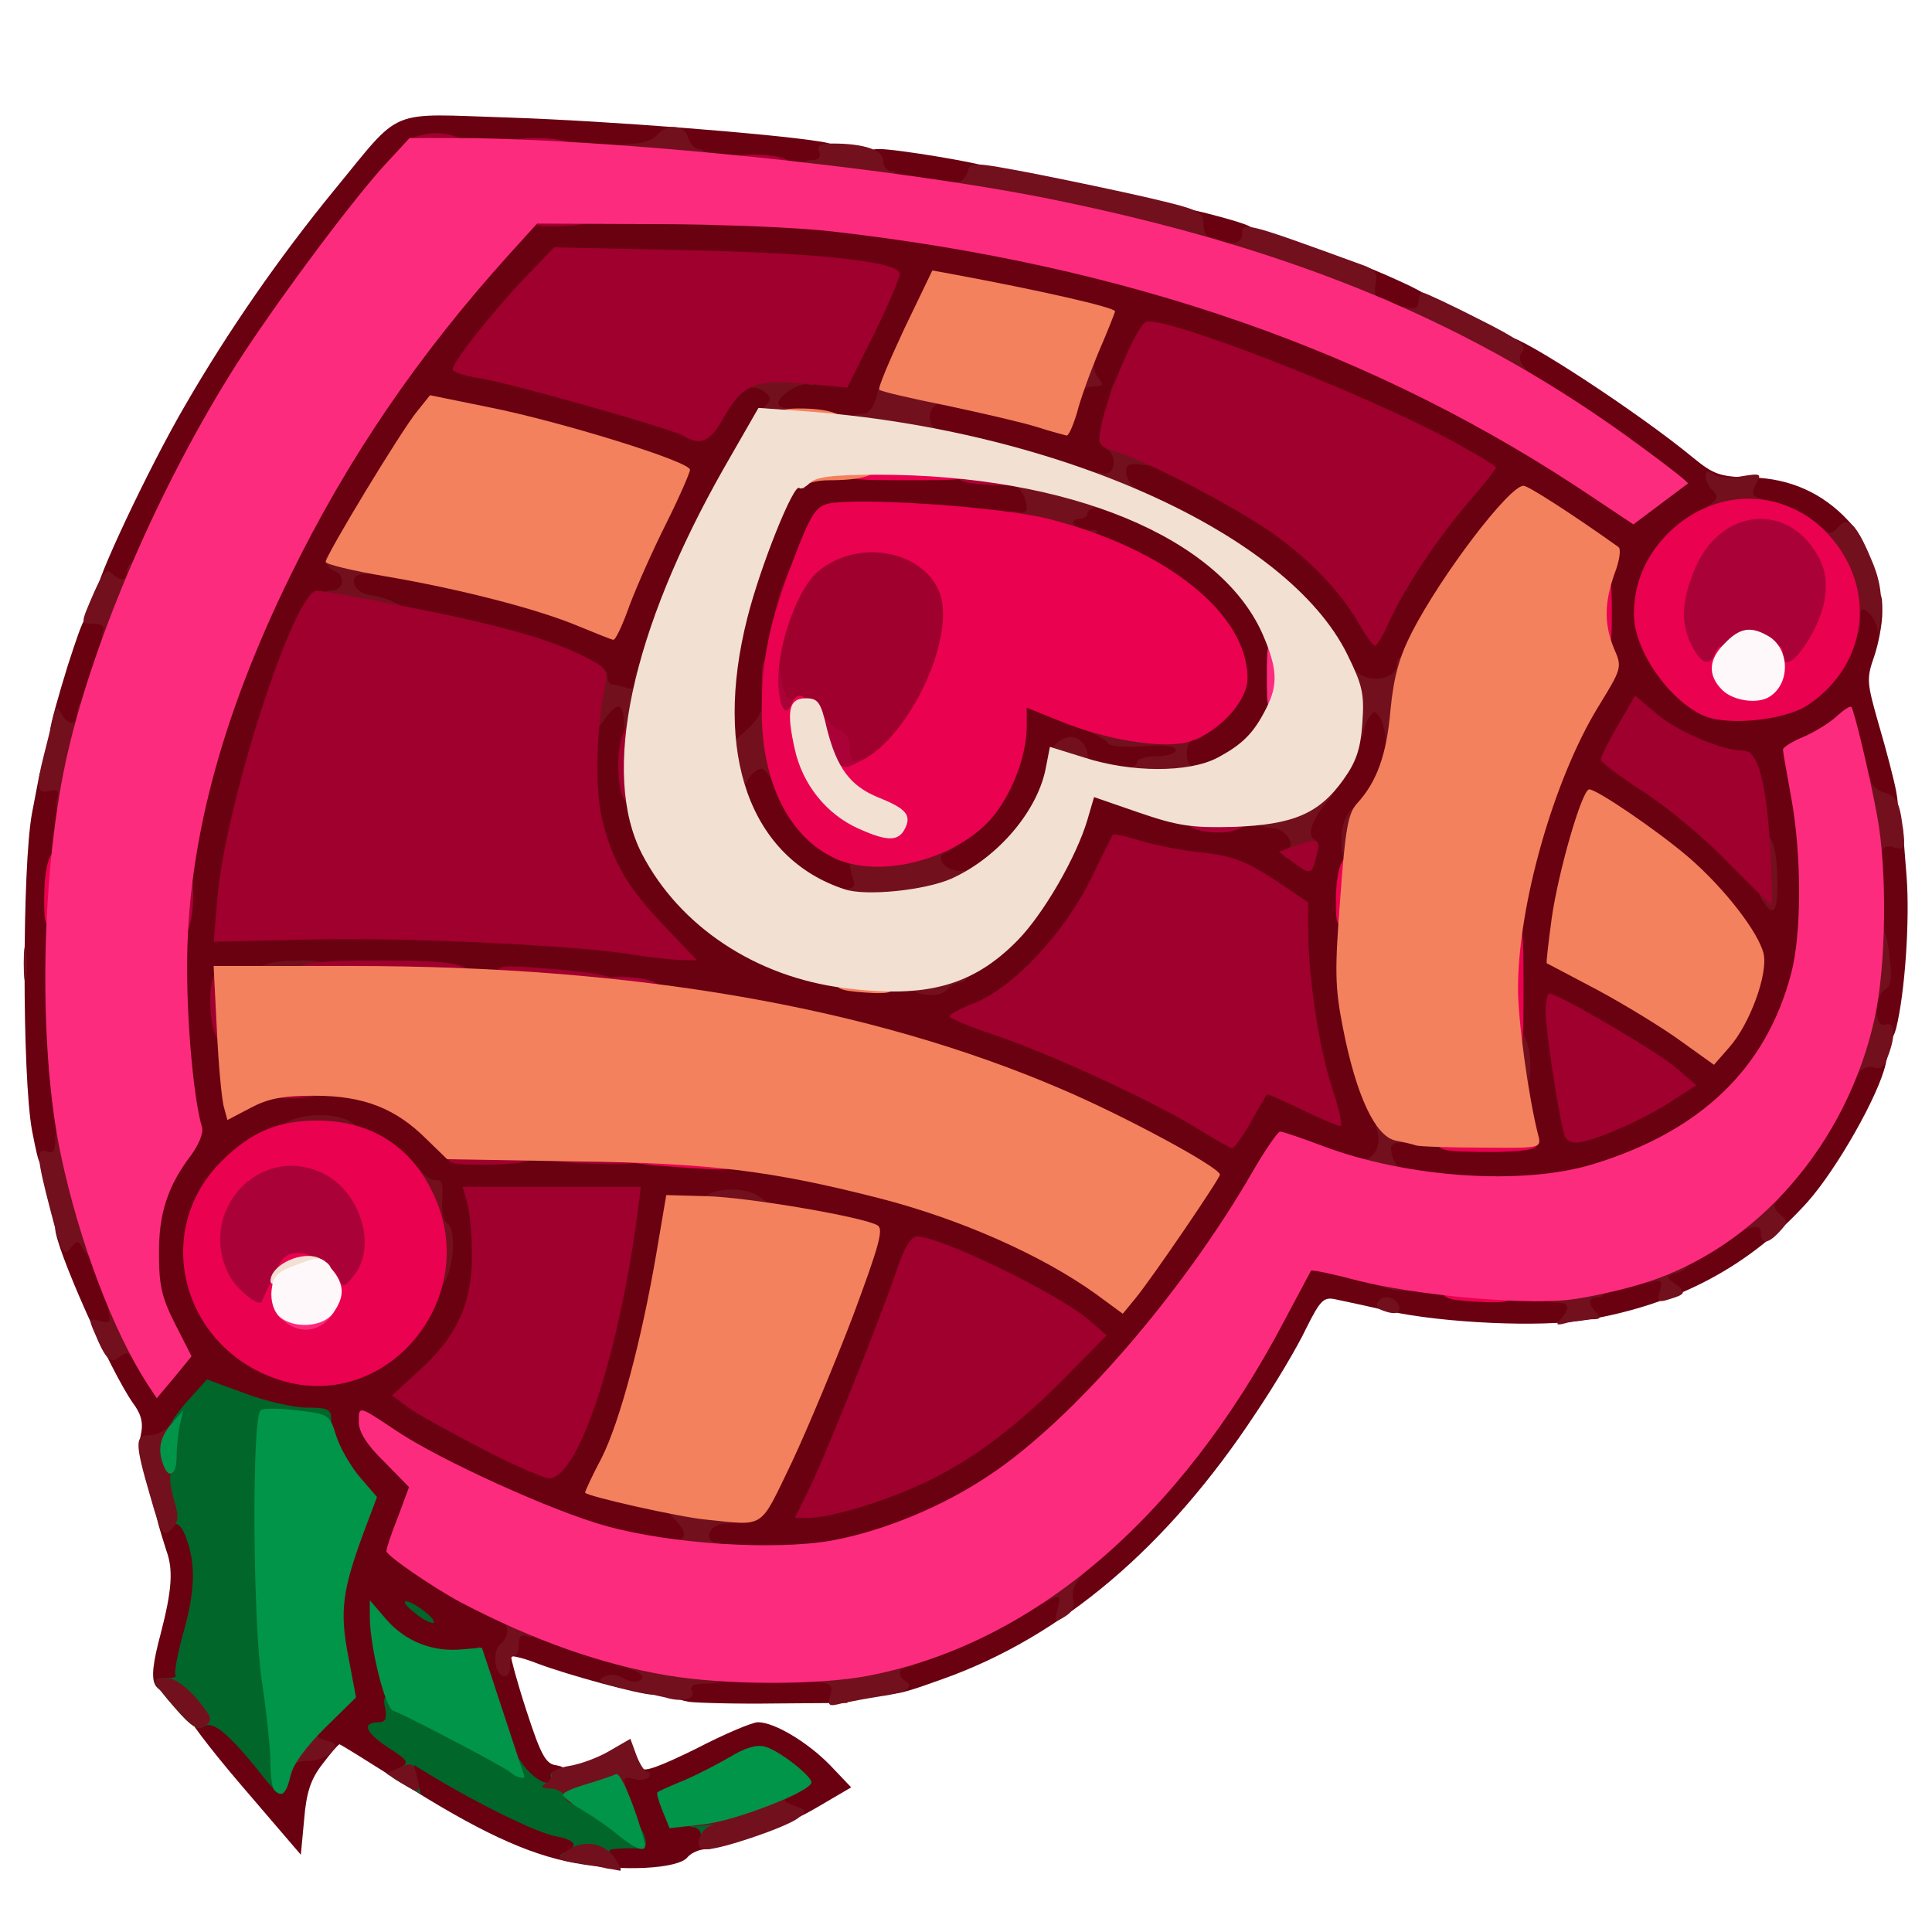 <?xml version="1.0" encoding="utf-8"?>
<!DOCTYPE svg PUBLIC "-//W3C//DTD SVG 1.0//EN" "http://www.w3.org/TR/2001/REC-SVG-20010904/DTD/svg10.dtd">
<svg version="1.0" xmlns="http://www.w3.org/2000/svg" width="32px" height="32px" viewBox="0 0 350 350" preserveAspectRatio="xMidYMid meet">
 <g fill="#690111">
  <path d="M104.1 337.5 c-8.6 -1.6 -17.4 -5.7 -31.9 -14.9 -5.7 -3.6 -10.5 -6.6 -10.7 -6.6 -0.2 0 -1.6 1.6 -3.1 3.6 -2.1 2.7 -2.9 5.1 -3.3 10 l-0.6 6.4 -10.8 -12.6 c-5.9 -6.9 -10.5 -13 -10.1 -13.5 0.3 -0.5 2.3 -0.9 4.5 -0.9 3.3 0 4.5 0.6 7.4 3.9 2.7 3 4 3.7 6 3.3 1.8 -0.3 2.5 -1.1 2.5 -2.7 0 -1.3 1.3 -3.4 3 -4.8 l2.9 -2.5 -0.6 -9.9 c-0.5 -8.8 -0.3 -10.5 2 -16.9 l2.4 -7 -2.4 -2.8 c-1.3 -1.5 -2.9 -4.8 -3.5 -7.2 -1.2 -4.3 -1.3 -4.4 -5.3 -4.4 -2.3 0 -6.3 -0.7 -9 -1.7 l-4.9 -1.6 -2.8 3.4 c-1.5 1.8 -2.8 3.7 -2.8 4.1 0 0.4 -1.8 0.8 -4.1 0.8 -4 0 -4 -0.1 -3.4 -3 0.5 -2.2 0.1 -3.8 -1.4 -5.8 -4.1 -5.8 -14.1 -28.2 -14.1 -31.7 0 -0.3 1.8 -0.5 3.9 -0.5 3.9 0 3.9 0 6.5 6.8 1.4 3.7 2.6 8.2 2.6 10 0 2.5 0.4 3.2 1.9 3.2 1.1 0 2.3 0.9 2.6 2.1 0.4 1.1 0.9 1.8 1.2 1.5 0.3 -0.3 -0.1 -2.2 -1 -4.3 -3.9 -9.9 -2.9 -24.2 2.2 -32.5 2.8 -4.5 2.9 -5 2.1 -11 -1.4 -10.1 -1.5 -28.5 -0.3 -39.3 4.5 -38 25.3 -79.7 57.7 -115.6 l4.9 -5.4 24.6 0.1 c13.5 0.1 29.1 0.6 34.6 1.3 53 6.1 99.4 22.1 136.5 47.1 4.8 3.3 5.8 3.6 7.3 2.5 1.6 -1.2 1.1 -1.8 -5.7 -6.6 -4.1 -3 -10.2 -7.1 -13.5 -9.2 -5.8 -3.5 -6.1 -3.9 -6.1 -7.7 0 -2.7 0.4 -4 1.3 -4 2.5 0 23.6 13.8 33.4 21.9 3.8 3.1 4.9 3.5 10.7 3.6 6.9 0.2 12.8 2.8 17.5 7.9 2 2.1 2.2 2.8 1.1 4.1 -1.8 2.2 -7.3 1.9 -9.5 -0.5 -0.9 -1 -3.9 -2.6 -6.5 -3.5 -4.5 -1.5 -4.9 -1.5 -9 0.7 -5.4 2.9 -9.6 7.7 -10.9 12.4 -1.4 4.9 1.1 10.5 6.7 15.6 3.7 3.4 4.8 3.8 9.5 3.8 8.3 0 14.8 -5.7 17 -15 1.1 -4.7 1.3 -5 4.4 -5 3.2 0 3.3 0.2 3.3 3.9 0 2.1 -0.7 5.8 -1.5 8.1 -1.4 4 -1.3 4.7 0.9 12.4 1.3 4.4 2.7 9.8 3.1 11.9 0.6 3.5 0.5 3.7 -2.2 3.7 -4.2 0 -5.1 -1.1 -6.4 -6.9 -0.9 -4.3 -1.4 -5.1 -2.7 -4.6 -1 0.4 -2.5 1 -3.5 1.3 -1.5 0.4 -1.7 1.1 -1.3 3.1 1.4 5.6 1.8 31.6 0.7 37.2 -3.8 18.1 -16.4 30.7 -36.9 36.9 -6.6 2 -9 2.2 -23.9 1.8 -11.9 -0.3 -16.8 -0.7 -17.1 -1.6 -0.2 -0.7 -1.9 -1.2 -3.8 -1.2 -1.8 0 -5.6 -0.8 -8.3 -1.9 l-4.9 -1.8 -4 7.1 c-11.8 20.7 -31.9 43.8 -46.9 53.8 -15.4 10.3 -28 13.4 -50.8 12.5 -18.1 -0.8 -29.1 -3.4 -44.2 -10.7 l-10.3 -4.9 0 3 c0 1.6 -0.6 4.5 -1.4 6.3 l-1.4 3.3 4.7 3 c6.3 4.2 12.3 7.3 13.9 7.3 0.7 0 1.5 0.7 1.8 1.5 0.4 0.8 1.1 1.5 1.6 1.5 0.6 0 6.2 1.6 12.4 3.6 l11.4 3.7 0 3.3 c0 2.6 -0.4 3.4 -1.8 3.4 -2.2 0 -15.2 -3.5 -21 -5.7 -2.3 -0.9 -4.4 -1.4 -4.6 -1.2 -0.1 0.2 1.1 4.7 2.8 9.9 2.6 8 3.5 9.6 5.4 9.8 1.7 0.3 2.2 1 2.2 3.2 0 2.7 -0.3 2.9 -4.2 3.2 l-4.3 0.3 6 2 c3.3 1.1 6.3 2.3 6.6 2.8 1 1.4 4.4 0.2 4 -1.4 -0.2 -0.8 -0.6 -3.5 -0.9 -6.1 -0.5 -4.8 -0.4 -4.8 2.6 -4.8 1.7 0 3.2 0.6 3.5 1.3 0.3 0.8 3.3 -0.3 9.8 -3.5 5.2 -2.7 10.2 -4.8 11.2 -4.8 3 0 9 3.6 13.1 7.8 l3.8 4 -5.8 3.4 c-7.6 4.5 -9.8 4.1 -9.1 -1.8 0.3 -2.7 0 -4.5 -0.7 -4.7 -0.6 -0.2 -4.2 1.2 -8.1 3.2 -6.8 3.5 -6.9 3.6 -3.7 3.9 2.9 0.3 3.2 0.6 3.2 3.8 0 2.8 -0.4 3.4 -2.1 3.4 -1.2 0 -2.7 0.7 -3.3 1.4 -1.6 2.2 -12 2.7 -20.5 1.1z m-12 -14.2 c-1 -1.6 -3.1 -7 -4.7 -12 l-2.7 -9.3 -4.1 0 c-2.3 0 -5.1 -0.3 -6.3 -0.6 -2.3 -0.6 -2.3 -0.5 -1.6 5.7 0.5 4.8 1.1 6.8 2.7 7.9 2.1 1.5 17.9 10.9 18.4 11 0.1 0 -0.6 -1.2 -1.7 -2.7z m46.8 -58 c3.9 -7.9 14.4 -33.7 15.6 -38.4 0.6 -2.6 0.6 -2.6 -8.7 -4.3 -5.1 -1 -10.2 -2.2 -11.4 -2.7 -1.1 -0.6 -4 -0.9 -6.4 -0.7 l-4.3 0.3 -1.8 10.6 c-2.2 12.9 -6.5 30.2 -8.5 34 -0.8 1.5 -1.4 3.2 -1.4 3.7 0 0.5 2.8 1.5 6.3 2.2 3.4 0.7 6.6 1.7 7.2 2.1 0.5 0.5 2.8 0.9 5.2 0.9 l4.3 0 3.9 -7.7z m27.6 -0.6 c6.7 -3.3 15.7 -10.3 22.5 -17.1 5.2 -5.4 5.3 -5.6 3.5 -7.1 -3 -2.2 -14.4 -8.1 -20.1 -10.4 l-5.2 -2 -2.8 7.7 c-1.5 4.2 -5.1 13.7 -8.1 21 -2.9 7.3 -5.3 13.5 -5.3 13.7 0 0.7 10.3 -3.1 15.5 -5.8z m-64.6 -5.5 c2.8 -5.7 5.8 -15.7 8.1 -27.1 3 -15.5 3.9 -14.1 -9.4 -14.1 l-11.4 0 -0.4 9.8 c-0.3 10.7 -2.2 15.8 -8 21.8 l-3 3.2 8.9 4.7 c4.8 2.7 9.5 5.2 10.3 5.6 2 1 2.7 0.4 4.9 -3.9z m-36.7 -13.8 c1.5 -0.8 4.3 -3 6.2 -4.9 4 -3.9 8.3 -14.2 6.6 -15.9 -0.5 -0.5 -1 -2.5 -1 -4.3 0 -1.8 -0.5 -3.3 -1 -3.3 -0.6 0 -2.4 -1.6 -4.1 -3.5 -1.7 -1.9 -5.5 -4.6 -8.4 -6 l-5.4 -2.5 -5.3 2 c-9.5 3.5 -17.8 14.8 -16.2 21.9 2.1 8.7 8.6 15.5 17.4 18.2 3 0.9 7.4 0.2 11.2 -1.7z m144.3 -22.3 c3 -4.4 5.5 -8.3 5.5 -8.8 0 -2.7 -29 -16.4 -46 -21.8 -17.7 -5.6 -46.1 -11.2 -69 -13.6 -14.4 -1.6 -56.5 -1.8 -57.9 -0.4 -0.7 0.7 -0.7 3.8 0.1 9.8 1.1 8.6 1.2 8.6 3.7 8 1.4 -0.3 6.8 -0.7 12.1 -0.7 11.1 -0.1 16.2 1.7 22.5 8 l3.8 3.8 19.1 0.3 c39.1 0.5 63.6 5.2 85.6 16.4 4.1 2.1 8.8 4.7 10.4 5.8 1.7 1.1 3.3 1.8 3.7 1.5 0.5 -0.2 3.3 -4 6.4 -8.3z m65.1 -19.3 c-1.4 -5.2 -1.9 -36.7 -0.6 -44.5 1.5 -9.8 6.8 -24.7 11.5 -32.5 3.4 -5.7 3.5 -6.3 3.5 -15.8 l0 -9.9 -6.1 -4.2 -6.1 -4.1 -3 2.9 c-3.8 3.6 -13.7 18.4 -16.3 24.3 -1.1 2.5 -2.4 4.8 -3 5.2 -0.5 0.4 -0.8 3.7 -0.7 7.6 0.4 7.5 -0.9 11.5 -5.4 16.2 -2.1 2.2 -2.4 3.8 -3 14.5 -0.8 13.7 0.8 24.3 5.2 34.4 l2.5 5.8 6.7 1 c3.7 0.5 8.7 1.1 11.1 1.1 4 0.2 4.3 0.1 3.7 -2z m20.7 -4.6 c2.6 -1.4 4.7 -2.8 4.7 -3.2 0 -0.3 -3.5 -2.7 -7.7 -5.2 -9 -5.4 -9.1 -5.3 -7.3 5.3 1.4 7.9 1.3 7.9 10.3 3.1z m-70.6 -0.7 c1.5 -3 2.1 -3.5 5.3 -3.5 2 0 4.1 0.5 4.8 1.2 1.9 1.9 2.3 0.4 1.2 -4.6 -0.6 -2.6 -1.3 -9.3 -1.7 -15 l-0.6 -10.3 -6.1 -4 c-5.2 -3.4 -7.4 -4.2 -15 -5.2 -4.8 -0.7 -8.9 -1.1 -9 -0.9 -4.8 11 -11.4 20.2 -17.9 24.9 l-3.9 2.9 2.8 1 c9.9 3.6 19 7.7 26.9 11.9 5 2.7 9.6 5 10.3 5 0.7 0.1 2 -1.5 2.9 -3.4z m88.7 -16.7 c1.4 -2.9 2.6 -6 2.6 -6.9 0 -4.1 -11.6 -16.4 -22.5 -23.9 l-4.2 -2.9 -2.2 7.2 c-1.1 4 -2.4 9.3 -2.7 11.8 l-0.6 4.6 9.3 5.1 c5.2 2.8 11 6.2 12.9 7.6 1.9 1.4 3.8 2.5 4.2 2.6 0.3 0 1.8 -2.3 3.2 -5.2z m-144.2 -5.5 c0.2 -0.5 2 -1.7 4.2 -2.8 5.6 -2.9 12 -9.8 15.9 -17.3 4.7 -9 6 -13.3 4.9 -16.3 -0.8 -2.1 -1 -2 -1.6 1.6 -1 5.5 -4.8 11.7 -9.8 15.9 -3.5 3 -4.9 3.6 -8.8 3.6 -5.4 0 -7 -1.3 -7 -5.6 0 -2.7 0.7 -3.6 4.3 -5.7 6.8 -4 11.7 -12.9 11.7 -21.4 0 -2.9 0.3 -3.3 2.7 -3.3 2.4 0 13.5 3.8 17.5 6 4.6 2.6 12.8 0.2 17 -4.9 2.3 -2.7 2.6 -3.5 1.7 -6.1 -2.5 -7.1 -13.5 -15.9 -25 -19.9 -5.1 -1.8 -5.4 -2.2 -5.7 -5.5 -0.2 -2.2 0.1 -3.6 0.8 -3.6 0.6 0 1.8 -0.6 2.5 -1.4 1.2 -1.2 1.1 -1.5 -0.9 -2 -1.3 -0.3 -3 -0.8 -3.8 -1.1 -1 -0.4 -1.2 0.6 -0.9 4.6 l0.3 5.2 -6.3 -0.7 c-11.5 -1.2 -27.6 -1.9 -30.2 -1.3 -2 0.6 -3 2.3 -5.9 9.9 -4 10.4 -5.8 17.9 -5.8 24 0 2.5 -0.7 4.9 -1.7 6 -1.5 1.7 -1.5 1.8 0.4 1.8 1.5 0 2.5 1.2 3.7 4.4 1.9 4.8 7.8 11.4 11.2 12.2 2.4 0.6 3.4 3 3.4 8.2 0 3.1 -0.1 3.2 -4.5 3.2 -5.8 0 -11.3 -2.8 -15.9 -8.1 -4.2 -5 -5.9 -9.6 -5.4 -15 0.2 -2.7 0 -3.9 -0.9 -3.9 -2.3 0 -1.6 -17.4 1.1 -28.1 3.3 -13 8.2 -23.8 11.2 -24.5 1.3 -0.3 10.7 -0.4 21 -0.2 l18.7 0.3 -8.9 -2.1 c-8.4 -2 -8.9 -2.3 -9.2 -4.9 -0.2 -1.5 -0.1 -3.8 0.2 -5.1 0.8 -3.1 4.8 -3.2 16.4 -0.4 4.6 1.1 8.7 2 9.2 2 0.4 0 1.1 -1.6 1.4 -3.5 0.4 -1.9 1.1 -3.5 1.5 -3.5 0.5 0 1.1 -1.2 1.3 -2.8 0.3 -1.5 0.8 -3.4 1.2 -4.3 0.6 -1.4 -1 -2 -10.1 -3.8 -5.9 -1.3 -11.7 -2.5 -12.9 -2.8 -1.7 -0.4 -2.7 1 -6.6 9.4 -2.5 5.4 -4.9 11.1 -5.2 12.7 l-0.7 2.9 -10.3 -0.6 -10.3 -0.7 -6.2 10.9 c-6.6 11.6 -14.6 30 -15.6 36.2 -0.4 2.2 -1 3.9 -1.5 3.9 -1.4 0 -1.7 11.3 -0.5 16.1 4.1 15.4 17.1 26.9 35.1 31.3 6.4 1.6 17 2.1 17.6 0.9z m-55.7 -9.4 c-6.3 -7.5 -8.9 -17 -8.3 -29.9 0.3 -4.7 0.8 -9.5 1.2 -10.7 0.7 -1.8 0.2 -2.5 -3.5 -4.3 -5.2 -2.7 -17.1 -6.3 -26.4 -8 -3.8 -0.7 -7.4 -1.6 -8 -2 -0.5 -0.4 -2.9 -1 -5.2 -1.4 l-4.2 -0.6 -2.6 5.7 c-5.8 12.8 -12.5 35 -13.9 46.4 l-0.5 4.6 30.7 0.7 c25.1 0.6 40.8 1.5 43 2.5 0.2 0 -0.8 -1.3 -2.3 -3z m204 -16.1 c-2 -10.7 -2.4 -11.5 -6.8 -12.2 -2.2 -0.4 -6.2 -1.7 -8.8 -3 -3.4 -1.8 -5 -2.1 -5.8 -1.3 -1.8 1.8 -1.4 2.3 5.2 6.5 3.4 2.3 8.5 6.1 11.2 8.6 2.8 2.5 5.1 4.5 5.3 4.6 0.2 0 0.1 -1.5 -0.3 -3.2z m-82.5 -4.7 c0 -0.4 1.6 -2.8 3.5 -5.2 3.6 -4.5 7.2 -13.8 5.7 -14.8 -0.5 -0.3 -2.1 -2.9 -3.6 -5.7 -1.6 -2.9 -4.6 -6.9 -6.8 -9 l-3.9 -3.9 1.5 3.7 c1 2.3 1.6 6.8 1.6 11.6 0 9.3 -2 13.2 -8.5 16.9 -4.1 2.3 -12.5 3.2 -12.5 1.3 0 -0.5 -0.7 -1 -1.5 -1 -0.8 0 -1.5 0.5 -1.5 1 0 0.6 -1.2 1 -2.7 1.1 -2 0.1 -0.8 0.8 4.2 2.4 5.1 1.8 9.3 2.4 15.8 2.4 4.8 0.1 8.7 -0.3 8.7 -0.8z m-123.5 -40.3 c1 -2.9 3.3 -8.4 5.2 -12.2 1.9 -3.7 3.3 -6.9 3.1 -7.1 -0.9 -0.9 -24.5 -7.8 -31.5 -9.3 l-8.3 -1.6 -1.7 2.3 c-1 1.3 -4.6 6.9 -8.1 12.5 l-6.3 10.1 6.3 0.7 c8.6 0.9 22.9 4.1 31.3 7.1 3.9 1.3 7.2 2.5 7.6 2.6 0.3 0 1.3 -2.3 2.4 -5.1z m141 -3.2 c2 -3.5 5.7 -8.7 8.1 -11.7 l4.3 -5.3 -5.2 -2.9 c-7.7 -4.3 -28.3 -13.2 -39.8 -17.2 -5.5 -1.9 -10.2 -3.5 -10.4 -3.5 -0.2 0 -1.7 3.4 -3.4 7.5 -2.7 6.4 -3 7.8 -1.9 9.5 0.8 1.2 2.4 2 4.1 2 3.4 0 18.1 7.4 26.1 13.2 3.3 2.4 7.8 6.6 10 9.5 2.3 2.8 4.2 5.2 4.2 5.2 0.1 0.1 1.8 -2.8 3.9 -6.3z m-123.4 -31.3 c2.3 -3.6 2.7 -3.8 9.4 -4.6 3.9 -0.4 8.2 -0.5 9.6 -0.3 2.3 0.4 2.9 -0.2 6.3 -7.1 2 -4.1 3.6 -7.7 3.4 -7.9 -1.3 -1.2 -16.5 -2.6 -33.8 -3.1 l-20.6 -0.6 -5.1 5.4 c-9.8 10.3 -11 12.8 -6 12.9 1.2 0.1 8.7 2 16.7 4.4 8 2.4 15.2 4.4 16.1 4.5 0.9 0.1 2.7 -1.6 4 -3.6z"/>
  <path d="M124.8 308.3 c-2.3 -0.4 -2.8 -0.9 -2.8 -3.4 l0 -2.9 16.1 0 16 0 -0.3 3.3 -0.3 3.2 -13 0.1 c-7.1 0.1 -14.2 -0.1 -15.7 -0.3z"/>
  <path d="M28.1 305.2 c-0.7 -1.3 -0.4 -4 1 -9.2 2.1 -8.1 2.3 -11.7 1 -15.2 -0.4 -1.3 -1.1 -3.5 -1.5 -5 -0.6 -2.7 -0.5 -2.8 3.3 -2.8 3.5 0 4 0.3 5 3.1 1.6 4.7 1.3 14.3 -0.6 23.2 -1.7 7.3 -1.9 7.7 -4.5 7.7 -1.6 0 -3.1 -0.7 -3.7 -1.8z"/>
  <path d="M160 303.2 l0 -3.7 7.1 -2.5 c3.9 -1.3 10.4 -4.3 14.4 -6.7 4.1 -2.4 7.7 -4.3 7.9 -4.3 0.3 0 5.2 -4.6 10.9 -10.2 13.6 -13.4 23.5 -27.1 31.3 -43 2.6 -5.4 3.1 -5.8 6.2 -5.8 1.9 0 6.2 0.7 9.5 1.6 10.4 2.7 21.9 4.4 29.2 4.4 11.3 -0.1 26.4 -5.2 35.4 -12.2 1.3 -1 3.2 -1.8 4.2 -1.8 1.1 0 1.9 -0.7 1.9 -1.6 0 -0.9 2 -3.9 4.5 -6.7 2.5 -2.9 6.2 -8.7 8.3 -12.9 3.7 -7.6 3.7 -7.7 7.6 -7.8 3.7 0 3.8 0.1 3.2 2.8 -1.3 5.7 -8.8 18.9 -14.1 24.9 -10.4 11.6 -23.5 18.6 -40 21.4 -8.3 1.4 -26 0.6 -36 -1.6 -3.8 -0.9 -8.1 -1.8 -9.5 -2.1 -2.2 -0.5 -2.8 0.1 -5.4 5.3 -1.5 3.2 -5.6 10.1 -9.1 15.3 -16 24.3 -35.1 40.5 -56.8 48.2 -10.3 3.7 -10.7 3.6 -10.7 -1z"/>
  <path d="M5.8 204.8 c-1.8 -9.8 -1.8 -47.8 0 -57.5 l1.4 -7.3 3.4 0 c4.1 0 4.1 0 1.8 14.4 -1.6 10.1 -1.6 25.2 0.2 48.9 l0.7 8.7 -3.1 0 c-3 0 -3 -0.1 -4.4 -7.2z"/>
  <path d="M337 183.1 c0 -3.3 0.5 -6.3 1.1 -6.7 0.8 -0.4 0.9 -4.5 0.4 -13.5 l-0.7 -12.9 3.5 0 3.4 0 0.7 8.8 c0.6 8 -0.3 21.1 -1.9 27.5 -0.6 2.2 -1.3 2.7 -3.6 2.7 -2.9 0 -2.9 -0.1 -2.9 -5.9z"/>
  <path d="M9.1 132.3 c0 -1 1.5 -6.3 3.2 -11.8 3.2 -9.8 3.3 -10 6.5 -10.3 2.9 -0.3 3.2 -0.1 3.2 2.5 0.1 1.5 -1.2 7 -2.7 12 l-2.8 9.3 -3.7 0 c-3 0 -3.8 -0.4 -3.7 -1.7z"/>
  <path d="M17.6 107.2 c-0.7 -1.1 9.3 -22.4 15.9 -33.7 7.8 -13.5 17.1 -26.9 27 -39 12.6 -15.3 9.3 -13.9 31.8 -13.2 17.8 0.6 47.1 2.9 56 4.3 3.3 0.5 3.7 0.9 3.7 3.5 0 2.9 -0.1 2.9 -5.7 2.8 -9.7 -0.1 -23.5 -1.5 -24.1 -2.5 -0.4 -0.5 -10.6 -1.1 -22.8 -1.2 l-22.1 -0.4 -4.8 5.4 c-14.3 15.8 -30.5 40.3 -40.5 61.1 l-6.5 13.6 -3.7 0 c-2 0.1 -3.9 -0.2 -4.2 -0.7z"/>
  <path d="M248.8 57.7 c-2.5 -1 -2.8 -1.6 -2.8 -5.4 0 -2.4 0.2 -4.3 0.5 -4.3 0.3 0 3.5 1.3 7 2.9 5.5 2.5 6.5 3.4 6.5 5.5 0 2.4 -0.3 2.6 -4.2 2.5 -2.4 -0.1 -5.5 -0.6 -7 -1.2z"/>
  <path d="M216.8 46.3 c-1.3 -0.3 -1.8 -1.5 -1.8 -4.4 0 -2.1 0.3 -3.9 0.7 -3.9 0.4 0 3.3 0.7 6.5 1.6 5.3 1.5 5.8 1.9 5.8 4.5 0 2.8 -0.2 2.9 -4.7 2.8 -2.7 -0.1 -5.6 -0.3 -6.5 -0.6z"/>
  <path d="M166 35.3 c-9.5 -1.4 -9 -1.2 -9 -4.8 0 -3 0.3 -3.5 2.3 -3.5 3.2 0 18.7 2.6 19.3 3.2 0.3 0.3 0.2 1.7 -0.2 3.2 -0.6 2.4 -1 2.6 -5.3 2.5 -2.5 -0.1 -5.7 -0.3 -7.1 -0.6z"/>
 </g>
 <g fill="#01662a">
  <path d="M104 337 c-2.8 -0.5 -3.1 -0.8 -1.7 -1.4 2.7 -1.2 2 -2.3 -1.9 -3 -3.3 -0.7 -13.4 -5.6 -21.7 -10.6 l-3.8 -2.3 0.7 2.7 0.6 2.6 -3 -1.7 c-3 -1.7 -3.1 -1.8 -1 -2.9 2 -1.1 2 -1.3 -2 -3.9 -4.1 -2.7 -4.7 -4.5 -1.5 -4.5 1.1 0 1.4 -0.7 1.1 -2.5 -0.5 -2.1 -0.2 -2.5 2.1 -2.5 4.2 -0.1 20.3 8.7 22.6 12.3 2.1 3.2 5.8 5 5.3 2.5 -0.4 -1.7 4.2 -1.1 5.7 0.7 0.5 0.7 2.9 2.5 5.2 3.9 4 2.5 6.3 5.2 6.3 7.6 0 0.6 -0.6 1 -1.2 0.9 -0.7 -0.1 -2.4 -0.1 -3.7 0 -2 0.1 -2.1 0.3 -1.1 1.6 1 1.3 0.9 1.5 -1.1 1.4 -1.3 -0.1 -4 -0.5 -5.9 -0.9z"/>
  <path d="M127 332.5 c0 -0.8 -0.7 -1.5 -1.5 -1.5 -0.8 0 -1.5 -0.9 -1.5 -2 0 -1.7 0.7 -2 5 -2 l5 0 0 3.5 c0 3.3 -0.2 3.5 -3.5 3.5 -2.4 0 -3.5 -0.5 -3.5 -1.5z"/>
  <path d="M48.1 322.4 c-6.3 -8 -9.4 -10.7 -11 -9.7 -1.3 0.8 -2.4 0.2 -5.4 -3.3 -4.3 -4.9 -4.4 -5.4 -1.5 -5.4 1.2 0 1.9 -0.2 1.6 -0.5 -0.3 -0.3 0.3 -3.6 1.3 -7.3 2.2 -7.6 2.4 -12.5 0.8 -17.1 -1.1 -3.3 -2.3 -3.9 -3.5 -1.9 -0.4 0.7 -1.3 -0.7 -2 -3.3 -1.6 -5.1 -1.8 -9.9 -0.5 -9.9 0.5 0 1.1 -1.3 1.4 -2.8 0.3 -1.5 2.3 -4.7 4.4 -7.1 l3.8 -4.2 6.8 2.5 c3.7 1.4 8.8 2.6 11.2 2.6 3.9 0 4.5 0.3 4.5 2.1 0 1.9 -0.5 2.1 -4.9 1.7 l-4.9 -0.3 -0.6 4.4 c-1.1 7.9 -0.6 29.4 0.9 39.1 1.7 10.8 2 23 0.6 23 -0.5 0 -1.9 -1.2 -3 -2.6z"/>
  <path d="M74.9 292 c-3.1 -2.5 -1.2 -2.6 2.1 0 1.4 1.1 2 2 1.4 2 -0.7 0 -2.2 -0.9 -3.5 -2z"/>
 </g>
 <g fill="#73101e">
  <path d="M110 338.5 c-0.8 -0.2 -3.3 -0.7 -5.5 -1 -3.7 -0.6 -3.8 -0.8 -2 -2.1 2.9 -2.2 6.8 -1.7 8.8 1.1 1 1.4 1.4 2.4 1 2.4 -0.4 -0.1 -1.5 -0.3 -2.3 -0.4z"/>
  <path d="M126.7 333.1 c0.3 -1.1 1.2 -2.2 2.2 -2.4 0.9 -0.2 0.1 -0.2 -1.6 0 -2.3 0.3 -3.3 0 -3.3 -0.9 0 -1.4 11.3 -5.6 17.3 -6.5 3.8 -0.5 5.1 0.9 2 2.2 -1.6 0.6 -1.5 0.8 0.6 1.6 2.4 0.9 2.4 1 0.5 2.4 -2.5 1.7 -13.7 5.5 -16.3 5.5 -1.4 0 -1.8 -0.5 -1.4 -1.9z"/>
  <path d="M102.4 325.6 c-0.3 -0.9 -1.6 -1.6 -2.8 -1.6 -1.5 0 -1.7 -0.3 -0.8 -0.9 0.8 -0.4 1.3 -1.2 1.1 -1.7 -0.1 -0.5 1.4 -1.2 3.3 -1.5 1.9 -0.3 5.2 -1.5 7.2 -2.7 l3.8 -2.2 1.1 3 c0.6 1.6 1.5 3 2 3 0.4 0 0.6 0.4 0.3 0.9 -0.3 0.5 -1.6 0.7 -2.7 0.4 -1.8 -0.5 -2 -0.3 -1.5 1.4 0.4 1.2 0.2 2 -0.6 2.1 -0.7 0 -3.2 0.4 -5.5 0.8 -3.4 0.5 -4.4 0.3 -4.9 -1z"/>
  <path d="M72.7 323 l-2.7 -1.7 2.4 -1.1 c2.2 -1 2.5 -0.8 3.1 1.5 0.8 3.3 0.6 3.4 -2.8 1.3z"/>
  <path d="M51 318.9 c0 -4.7 1.6 -6.9 5.2 -6.9 2.5 0 2.8 0.3 1.9 1.4 -0.9 1.1 -0.7 1.5 1 1.9 1.9 0.5 2 0.8 0.9 2.1 -0.7 0.9 -2.5 1.6 -4.1 1.6 -1.9 0 -2.9 0.5 -2.9 1.5 0 0.8 -0.4 1.5 -1 1.5 -0.5 0 -1 -1.4 -1 -3.1z"/>
  <path d="M31.7 309.4 c-4.3 -5 -4.4 -5.4 -1.4 -5.4 1.3 0 3.4 1.5 5.4 3.8 2.8 3.4 2.9 3.9 1.4 4.9 -1.3 0.8 -2.3 0.2 -5.4 -3.3z"/>
  <path d="M150.4 307.2 c0.5 -1.6 0.2 -2.1 -1.4 -2.4 -1.8 -0.3 -1.9 -0.5 -0.8 -2.1 1.6 -2.1 17.8 -3.8 17.8 -1.8 0 0.6 -0.7 1.1 -1.5 1.1 -1.7 0 -2 1.6 -0.5 2.5 1.8 1.1 0.1 2.2 -4.5 2.8 -2.5 0.4 -5.7 1 -7.1 1.3 -2.3 0.6 -2.5 0.4 -2 -1.4z"/>
  <path d="M120.5 307.5 c-0.5 -0.1 -3.7 -0.8 -6.9 -1.5 -4.6 -0.9 -5.6 -1.4 -4.3 -2.2 1.1 -0.6 2.4 -0.5 3.8 0.3 1.4 0.7 2.4 0.8 3.1 0.1 0.7 -0.7 -0.6 -1.5 -3.8 -2.5 l-4.9 -1.5 6.5 -0.1 c3.6 0 8.9 0.2 11.8 0.5 4.2 0.6 5.2 1 5.2 2.5 0 1.5 -0.7 1.9 -3.1 1.9 -2.4 0 -3 0.4 -2.5 1.5 0.5 1.4 -2 1.9 -4.9 1z"/>
  <path d="M86.5 302.9 c-0.8 -4.6 0 -6.3 1.3 -2.8 2.2 5.9 2.4 6.9 0.9 6.9 -1 0 -1.8 -1.5 -2.2 -4.1z"/>
  <path d="M89.8 301.5 c-0.3 -1.4 0.1 -3 0.8 -3.6 1.9 -1.6 1.7 -3.6 -0.3 -4.8 -1.4 -0.8 -0.9 -1 2.5 -1.1 3.8 0 4.2 0.2 4.2 2.5 0 1.8 -0.4 2.3 -1.5 1.9 -1 -0.4 -1.5 0 -1.5 1.5 0 1.2 -0.4 2.1 -0.9 2.1 -0.5 0 -0.8 0.7 -0.7 1.6 0.2 2.8 -2.1 2.7 -2.6 -0.1z"/>
  <path d="M191.6 291.4 c0.6 -2.4 0.5 -2.5 -1.5 -1.5 -2 1.1 -2.1 1 -1.5 -1.6 1 -4.1 1.2 -4.3 5.1 -4.3 3.5 0 3.6 0.1 1.9 1.9 -1 1.1 -1.5 2.7 -1.2 3.8 0.4 1.2 -0.1 2.3 -1.4 3.1 -1.9 1.2 -2 1.1 -1.4 -1.4z"/>
  <path d="M120.7 281 c-0.4 -1.5 0 -2 1.4 -2 2.5 0 2.4 -1.5 -0.1 -4 -1.1 -1.1 -2 -2.2 -2 -2.5 0 -0.3 3.2 -0.5 7 -0.5 6.3 0 7 0.2 7 2 0 1.4 -0.7 2 -2.4 2 -3.1 0 -4.4 3 -1.6 3.7 1.1 0.3 2 1.2 2 1.9 0 1 -1.5 1.4 -5.4 1.4 -4.5 0 -5.4 -0.3 -5.9 -2z"/>
  <path d="M27.2 271 c-2.8 -9.6 -2.8 -11 -0.1 -11 1.2 0 2.8 -0.8 3.5 -1.7 1.2 -1.6 1.3 -1.1 1.4 3.5 0 2.8 -0.4 5.2 -0.9 5.2 -0.5 0 -0.3 1.9 0.3 4.3 1.1 3.6 1 4.4 -0.4 5.8 -1.5 1.4 -1.8 0.9 -3.8 -6.1z"/>
  <path d="M24.3 246.5 c-0.9 -1.5 -1.4 -1.7 -2.6 -0.7 -1.6 1.4 -2.5 0.6 -4.5 -4.2 -1.2 -2.7 -1.1 -2.8 0.9 -2.3 1.7 0.5 2 0.2 1.6 -1.4 -0.4 -1.5 0 -1.9 1.8 -1.9 2.8 0 4.8 4.2 4.3 9.1 -0.3 3.1 -0.4 3.2 -1.5 1.4z"/>
  <path d="M282.8 238.9 c1.7 -1.9 1.5 -2.9 -0.7 -2.9 -1.4 0 -1.8 -0.5 -1.4 -2 0.4 -1.7 1.4 -2 5.4 -2 3.7 0 4.9 0.4 4.9 1.5 0 0.8 -0.7 1.5 -1.5 1.5 -1.8 0 -1.9 1.2 -0.3 2.8 0.9 0.9 0.8 1.2 -0.7 1.2 -1.1 0 -3.1 0.3 -4.5 0.6 -2.1 0.6 -2.3 0.4 -1.2 -0.7z"/>
  <path d="M250.2 237.3 c-0.6 -0.2 -1 -0.9 -0.6 -1.4 0.8 -1.4 3.1 -1.1 3.8 0.6 0.5 1.5 -0.7 1.8 -3.2 0.8z"/>
  <path d="M300.7 233.9 c0.5 -1.8 0.3 -2.1 -1.4 -1.7 -1.6 0.4 -1.9 0.1 -1.5 -1.8 0.3 -2 1.1 -2.4 3.8 -2.4 3.9 0 5.3 1.6 2.2 2.6 -2.1 0.6 -2.1 0.7 -0.3 2 2.1 1.5 1.9 1.9 -1.2 2.8 -1.8 0.6 -2.1 0.4 -1.6 -1.5z"/>
  <path d="M250 233 c-2.1 -0.7 -1.9 -0.8 1.8 -0.9 2.3 -0.1 4.2 0.4 4.2 0.9 0 1.2 -2.4 1.2 -6 0z"/>
  <path d="M78 227.4 c0 -3.6 -0.5 -6.1 -1.5 -7 -0.9 -0.9 -1.5 -3.3 -1.5 -5.7 0.1 -3.8 0.2 -4 1.4 -2.4 0.8 1 2 1.6 2.7 1.5 0.9 -0.2 1.2 0.8 1 3.3 -0.1 2.1 0.2 4 0.8 4.4 2.3 1.3 0.9 11.5 -1.5 11.5 -1 0 -1.4 -1.5 -1.4 -5.6z"/>
  <path d="M9.2 219.5 c-2.6 -9.9 -2.7 -11.6 -0.7 -10.9 1.1 0.5 1.5 -0.1 1.5 -2 0 -1.8 0.5 -2.6 1.8 -2.6 1.3 0 2.2 2 4 9.8 2.4 10.4 2.8 14.2 1.2 14.2 -0.5 0 -1.4 -0.8 -1.9 -1.7 -1 -1.7 -1.2 -1.7 -2.4 -0.1 -1.2 1.5 -1.6 0.6 -3.5 -6.7z"/>
  <path d="M319 223.4 c0 -1.1 -0.6 -1.4 -2 -0.9 -1.6 0.5 -2 0.2 -2 -1.7 0 -3.2 1.8 -4.8 5.3 -4.8 2.4 0 2.7 0.3 1.8 1.4 -0.9 1 -0.8 1.6 0.4 2.6 1.4 1.2 1.4 1.5 -0.1 3.1 -2.1 2.3 -3.4 2.4 -3.4 0.3z"/>
  <path d="M127 218.1 c0 -2.7 7.4 -3.6 10.6 -1.3 1.3 0.9 2.4 2 2.4 2.5 0 0.4 -2.9 0.7 -6.5 0.7 -5.7 0 -6.5 -0.2 -6.5 -1.9z"/>
  <path d="M245 212 c0 -1.3 0.7 -2 1.9 -2 2.2 0 3.5 -2.8 2.5 -5.4 -0.5 -1.3 0 -1.6 2.5 -1.6 2.4 0 3.1 0.4 3.1 2 0 1.1 -0.7 2 -1.5 2 -0.8 0 -1.5 0.4 -1.5 0.9 0 2.1 1.3 4.1 2.6 4.1 0.8 0 1.4 0.5 1.4 1 0 0.6 -2.5 1 -5.5 1 -4.8 0 -5.5 -0.2 -5.5 -2z"/>
  <path d="M51 204.6 c0 -2.4 8.4 -3.5 12.1 -1.6 3.6 2 1.9 3 -5.1 3 -5.3 0 -7 -0.3 -7 -1.4z"/>
  <path d="M273 192 c0 -4.1 0.4 -6 1.3 -6 1.8 0 3.2 4 2.9 8.3 -0.3 2.9 -0.7 3.7 -2.3 3.7 -1.7 0 -1.9 -0.7 -1.9 -6z"/>
  <path d="M335.3 189.5 c0.3 -3.8 1 -7.1 1.6 -7.3 0.7 -0.2 1.1 -3.2 1.1 -7.3 0 -6.1 0.2 -6.9 1.9 -6.9 1.5 0 1.9 1 2.4 5.2 0.5 4.1 0.3 5.4 -0.8 6.1 -2.1 1.1 -2 7.1 0 6.3 1.8 -0.6 2 1.9 0.5 5.8 -0.6 1.8 -1.4 2.4 -2.5 2 -0.9 -0.4 -2.2 0.1 -3.1 1.2 -1.4 1.7 -1.5 1.3 -1.1 -5.1z"/>
  <path d="M167.8 180.2 c-2 -0.2 -2.8 -0.9 -2.8 -2.3 0 -1.6 0.7 -1.9 5 -1.9 2.8 0 5 0.5 5 1 0 0.6 -0.5 1 -1.1 1 -0.7 0 -1.7 0.6 -2.3 1.3 -0.6 0.7 -2.3 1.1 -3.8 0.9z"/>
  <path d="M4.3 174.5 c0 -2.7 0.2 -3.8 0.4 -2.2 0.2 1.5 0.2 3.7 0 5 -0.2 1.2 -0.4 0 -0.4 -2.8z"/>
  <path d="M46 176.6 c0 -1.7 3.1 -2.6 8.8 -2.6 3.5 0 4.2 0.3 4.2 2 0 1.8 -0.7 2 -6.5 2 -4.9 0 -6.5 -0.3 -6.5 -1.4z"/>
  <path d="M151.7 163.1 c-0.4 -1.6 -0.1 -2.1 1.5 -2.1 1.4 0 1.8 -0.5 1.4 -1.6 -0.3 -0.9 -0.6 -2 -0.6 -2.5 0 -0.5 -0.7 -0.9 -1.5 -0.9 -0.8 0 -1.5 -0.4 -1.5 -0.9 0 -0.5 3 -1.1 6.8 -1.5 3.7 -0.3 8.6 -0.8 11 -1.2 4.2 -0.6 5.9 0.7 2.6 2 -2.5 1 0.4 3.9 3.3 3.3 1.9 -0.3 2.3 0 2.3 1.8 0 3.1 -4.3 4.6 -15.6 5.2 -8.7 0.5 -9.1 0.5 -9.7 -1.6z"/>
  <path d="M319.2 163 c-1.7 -2.8 -1.6 -12 0.2 -12 1.7 0 2.6 3.1 2.6 9.3 0 5.1 -0.8 5.9 -2.8 2.7z"/>
  <path d="M339.1 156.1 c-1.4 -0.9 -3 -7.5 -3.1 -12.8 0 -2.3 0.5 -3.3 1.5 -3.3 0.8 0 1.5 0.7 1.5 1.5 0 0.8 1.1 1.7 2.4 2.1 1.8 0.4 2.5 1.5 3 4.2 0.9 5.8 0.8 6.4 -1.3 5.7 -1.4 -0.4 -2 -0.1 -2.3 1.4 -0.2 1.5 -0.7 1.8 -1.7 1.2z"/>
  <path d="M232.6 155.1 c-0.4 -0.5 -0.1 -1.1 0.5 -1.3 1.9 -0.6 -0.3 -3.8 -2.7 -3.8 -3.7 0 -3.2 -3.7 0.6 -4.5 1.6 -0.4 3.2 -1.1 3.5 -1.6 0.4 -0.5 2.2 -0.9 4.2 -0.9 3.4 0 3.5 0.1 2.1 1.8 -3 3.4 -4.1 6.4 -2.8 7.2 2 1.2 0.3 4 -2.4 4 -1.4 0 -2.7 -0.4 -3 -0.9z"/>
  <path d="M243 152.2 c0 -2.6 0.7 -4.5 2 -5.7 2 -1.8 2 -1.7 2 3.8 0 5 -0.2 5.7 -2 5.7 -1.7 0 -2 -0.7 -2 -3.8z"/>
  <path d="M10.3 144.8 c0.5 -1.6 0.2 -1.9 -1.4 -1.5 -2.2 0.6 -2.4 -0.8 -1 -6.3 0.5 -1.9 1.2 -4.8 1.6 -6.5 0.6 -2.6 0.8 -2.7 1.6 -1.2 1.4 2.3 2.9 2.2 2.9 -0.4 0 -1.1 0.5 -1.7 1 -1.4 1.3 0.8 1.3 7.1 -0.1 13.4 -0.7 3.6 -1.6 5 -3.1 5.4 -1.6 0.5 -1.9 0.2 -1.5 -1.5z"/>
  <desc>cursor-land.com</desc><path d="M130.6 140.9 c-1 -5.3 -0.7 -9.6 0.9 -10.9 1.3 -1.1 1.5 -0.8 1.5 1.6 l0 2.7 2.5 -2.3 c1.4 -1.3 2.5 -2.9 2.5 -3.7 0 -0.7 0.6 -1.3 1.4 -1.3 0.9 0 1.5 2.1 2 7.1 0.8 7.7 0.2 9.5 -2 6.5 -1.1 -1.6 -1.6 -1.7 -2.9 -0.6 -0.8 0.7 -1.5 1.9 -1.5 2.6 0 0.8 -0.8 1.4 -1.9 1.4 -1.3 0 -2 -1 -2.5 -3.1z"/>
  <path d="M203.7 142.3 c-1.3 -1.2 -0.7 -3.3 0.8 -3.3 0.8 0 1.5 -0.4 1.5 -1 0 -0.5 1.6 -1 3.5 -1 1.9 0 3.5 -0.5 3.5 -1.1 0 -0.8 -2 -1 -6 -0.7 -3.5 0.2 -6.1 0 -6.3 -0.6 -0.2 -0.5 -2.5 -1.8 -5.3 -2.8 l-4.9 -1.8 5.5 0.5 c3 0.3 7 0.5 8.8 0.5 2.2 0 3.2 0.5 3.2 1.5 0 0.8 0.5 1.5 1 1.5 0.6 0 1 -0.4 1 -1 0 -0.5 1.8 -1 4 -1 2.2 0 4 0.5 4 1 0 0.6 -0.7 1 -1.5 1 -0.9 0 -1.5 0.9 -1.5 2.5 0 1.6 0.6 2.5 1.5 2.5 2 0 1.9 2.6 -0.1 3.4 -2.1 0.8 -11.9 0.8 -12.7 -0.1z"/>
  <path d="M190.7 139.3 c-2.5 -2.5 2.2 -7.5 4.9 -5.2 0.8 0.6 1.4 1.8 1.4 2.5 0 0.8 0.9 1.4 2.1 1.4 1.1 0 1.7 0.5 1.4 1 -0.7 1.1 -8.8 1.4 -9.8 0.3z"/>
  <path d="M251 134.3 c0 -1.6 -0.5 -3.5 -1 -4.3 -0.9 -1.3 -1.1 -1.3 -2 0 -0.5 0.8 -1 2.1 -1 2.8 0 0.6 -0.6 1.2 -1.4 1.2 -0.9 0 -1.6 -2 -2.1 -6.6 -0.7 -7 -0.1 -9 1.9 -6.1 2 2.6 7.6 2 7.6 -0.9 0 -0.8 0.5 -1.4 1 -1.4 0.6 0 1 3.7 1 9 0 8.3 -0.1 9 -2 9 -1.5 0 -2 -0.7 -2 -2.7z"/>
  <path d="M106.2 127.3 c0.2 -4.6 0.7 -5.9 2.1 -6.1 1 -0.2 1.7 0.3 1.7 1.2 0 0.9 0.4 1.6 0.9 1.6 0.5 0 1.6 0.3 2.5 0.6 1.2 0.4 1.6 0 1.6 -1.6 0 -1.1 0.5 -1.8 1 -1.5 0.6 0.3 1 3.1 1 6.1 0 4.7 -0.2 5.4 -2 5.4 -1.5 0 -2 -0.7 -2 -2.5 0 -1.4 -0.4 -2.5 -1 -2.5 -0.5 0 -1.7 1.1 -2.6 2.5 -2.6 3.9 -3.5 3 -3.2 -3.2z"/>
  <path d="M18.6 114.5 c0.4 -1 0 -1.5 -1.5 -1.5 -2.6 0 -2.6 0.2 -0.1 -5.6 1.6 -3.6 2.3 -4.5 3.2 -3.6 1.6 1.6 2.8 1.5 2.8 -0.3 0 -0.8 0.5 -1.5 1 -1.5 1.3 0 1.3 5.4 -0.2 10.1 -0.9 3.1 -1.6 3.9 -3.4 3.9 -1.7 0 -2.2 -0.4 -1.8 -1.5z"/>
  <path d="M340.2 114.4 c-0.1 -1.2 -0.9 -2.7 -1.7 -3.4 -1.3 -1.1 -1.5 -0.8 -1.5 1.5 0 2.3 -0.2 2.5 -1.4 1.6 -0.8 -0.7 -1.8 -2.7 -2.1 -4.4 -0.4 -1.8 -1.6 -4.7 -2.6 -6.5 -2.3 -4 -2.7 -9.1 -0.5 -7.3 1 0.9 1.6 0.8 2.6 -0.4 1.7 -2.1 3.3 -0.6 5.9 5.6 1.6 3.6 2.1 6.5 1.8 10.2 -0.2 2.9 -0.4 4.2 -0.5 3.1z"/>
  <path d="M60.8 111.3 c-3.4 -0.5 -4.1 -4.3 -0.8 -4.3 2.3 0 2.7 -2.8 0.5 -3.6 -0.8 -0.4 -1.5 -1.2 -1.5 -2 0 -1 1.3 -1.4 4.5 -1.4 3.8 0 4.5 0.3 4.5 2 0 1.4 -0.7 2 -2.1 2 -3 0 -2 3.4 1.1 3.8 3.1 0.4 7 2.2 7 3.4 0 0.8 -8.1 0.9 -13.2 0.1z"/>
  <path d="M186.4 96.9 c-3.5 -1 -5.6 -5 -2.3 -4.2 1.1 0.3 1.9 0.1 1.9 -0.5 0 -2.2 -1.3 -4.2 -2.6 -4.2 -0.8 0 -1.4 -0.7 -1.4 -1.5 0 -1.8 2.9 -1.9 10.2 -0.4 3.7 0.8 5.3 0.8 5.6 0.1 0.2 -0.6 1 -0.8 1.8 -0.5 2.1 0.8 3.1 -2.7 1.1 -4.2 -2.5 -1.8 -2.1 -2.5 1.6 -2.5 5.5 0 7.7 1 7.7 3.4 0 1.9 -0.4 2.2 -3 1.8 -2.4 -0.3 -3 -0.1 -3 1.3 0 1 0.8 2.4 1.8 3.1 1.5 1.2 1.4 1.3 -1.5 1.4 -1.8 0 -3.3 0.5 -3.3 1 0 0.6 -0.9 1 -2 1 -1.1 0 -2 0.5 -2 1 0 0.6 -0.7 1 -1.6 1 -0.8 0 -1.2 0.5 -0.9 1 0.3 0.6 1.6 1 2.8 1 1.8 0 1.9 0.2 0.7 1 -1.8 1.2 -7.4 1.1 -11.6 -0.1z"/>
  <path d="M308 93.5 c0 -0.4 0.8 -1.4 1.8 -2.1 1.4 -1 1.5 -1.5 0.5 -2.5 -1.8 -1.8 -1.7 -4.5 0 -3.1 0.8 0.7 2.9 0.9 5.1 0.5 3.6 -0.6 3.8 -0.5 2.7 1.4 -0.9 1.8 -0.7 2.2 1.2 2.7 1.7 0.4 1.9 0.8 1 1.7 -1.4 1.4 -12.3 2.6 -12.3 1.4z"/>
  <path d="M157.3 79.3 c-2.5 -0.3 -3.3 -0.9 -3.3 -2.4 0 -1.2 0.7 -1.9 2 -1.9 1.4 0 2.2 -1 2.8 -3.2 0.8 -3.1 1.1 -3.3 4.8 -3.1 5.9 0.4 8.4 1.2 8.4 2.8 0 0.8 -0.6 1.5 -1.4 1.5 -2.1 0 -3 3.3 -1.2 4.6 0.9 0.6 1.6 1.4 1.6 1.8 0 0.6 -8.1 0.6 -13.7 -0.1z"/>
  <path d="M136 76.5 c0 -0.2 0.9 -1.3 2 -2.3 1.8 -1.7 1.9 -2.1 0.5 -3.2 -0.8 -0.7 -2.2 -1 -3 -0.6 -1.1 0.4 -1.5 -0.1 -1.5 -1.9 0 -2.4 0.2 -2.5 7 -2.5 6.5 0 7 0.2 7 2.1 0 1.4 -0.5 1.9 -1.4 1.6 -1.5 -0.6 -5.6 1.9 -5.6 3.4 0 0.5 0.9 0.9 2 0.9 1.3 0 1.8 0.5 1.4 1.5 -0.4 1 -2 1.5 -4.5 1.5 -2.1 0 -3.9 -0.2 -3.9 -0.5z"/>
  <path d="M194 68.5 c0 -4.1 0.2 -4.5 2.5 -4.5 1.8 0 2.3 0.4 1.9 1.5 -0.4 0.8 -0.1 2.2 0.6 3 1 1.2 0.9 1.5 -0.9 1.5 -1.2 0 -2.1 0.6 -2.1 1.5 0 0.8 -0.4 1.5 -1 1.5 -0.5 0 -1 -2 -1 -4.5z"/>
  <path d="M201 71.8 c0 -0.7 0.5 -2 1 -2.8 0.8 -1.2 1 -0.9 1 1.3 0 1.5 -0.4 2.7 -1 2.7 -0.5 0 -1 -0.6 -1 -1.2z"/>
  <path d="M262.3 64.2 c-7.4 -3.7 -9.3 -5.1 -9.3 -6.9 0 -1.6 0.5 -2 2 -1.6 1.4 0.4 2 0 2 -1.1 0 -0.9 0.3 -1.6 0.7 -1.6 0.4 0 4.9 2.1 10 4.7 7.4 3.7 9 4.9 8.1 6 -0.8 1 -0.6 1.8 0.7 3.3 1.8 2 1.7 2 -1.6 1.9 -2 0 -7.3 -2 -12.6 -4.7z"/>
  <path d="M238.6 53.4 c-3.3 -1.3 -8.4 -3.2 -11.3 -4.1 -3.8 -1.2 -5.3 -2.2 -5.3 -3.5 0 -1 0.7 -1.8 1.5 -1.8 0.8 0 1.5 -0.7 1.5 -1.5 0 -2.4 0.2 -2.4 22.1 5.6 2.1 0.8 2.5 1.5 2.1 3.4 -0.3 1.8 0 2.5 1.2 2.5 0.9 0 1.6 0.5 1.6 1 0 1.8 -7.4 1 -13.4 -1.6z"/>
  <path d="M206.5 43.4 c-2.7 -0.7 -10.6 -2.5 -17.5 -3.9 -6.9 -1.4 -13.5 -2.8 -14.7 -3 -2.5 -0.6 -3.2 -3.5 -0.9 -3.5 0.7 0 1.6 -0.8 1.9 -1.9 0.4 -1.8 0.8 -1.8 12.3 0.4 6.6 1.3 16.1 3.3 21.2 4.5 8.5 2 9.2 2.4 9.2 4.6 0 1.5 0.6 2.4 1.5 2.4 0.8 0 1.5 0.5 1.5 1 0 1.4 -8.6 1.1 -14.5 -0.6z"/>
  <path d="M149.3 33.3 c-3.5 -0.3 -4.3 -0.8 -4.3 -2.4 0 -1.2 0.7 -1.9 2 -1.9 1.3 0 1.8 -0.5 1.4 -1.5 -0.5 -1.1 0.1 -1.5 2.4 -1.5 5.8 0 9.2 1.2 9.2 3.1 0 1.1 0.7 1.9 1.5 1.9 0.8 0 1.5 0.7 1.5 1.5 0 1.5 -3.2 1.7 -13.7 0.8z"/>
  <path d="M112 28 c0 -1.5 0.7 -2 2.9 -2 1.6 0 3.4 -0.7 4.1 -1.5 1.8 -2.2 5.1 -1.9 5.7 0.5 0.3 1.1 1.2 2 1.9 2 0.8 0 1.4 0.7 1.4 1.5 0 1.2 -1.6 1.5 -8 1.5 -7.3 0 -8 -0.2 -8 -2z"/>
 </g>
 <g fill="#9f002d">
  <path d="M146.3 270.3 c2.8 -5.5 12.4 -29.5 15.9 -39.5 1.5 -4.6 2.8 -6.8 3.9 -6.8 4.3 0 25.3 10.2 31 15 l3.4 2.9 -7 7.1 c-9.1 9.3 -17.3 15.5 -26 19.6 -7.2 3.4 -17.1 6.4 -21.2 6.4 l-2.3 0 2.3 -4.7z"/>
  <path d="M87.6 262.6 c-5.8 -3 -12 -6.4 -13.6 -7.6 l-3 -2.2 4.7 -4.3 c7 -6.2 9.8 -12.3 9.8 -21 0 -3.8 -0.4 -8.2 -0.9 -9.7 l-0.8 -2.8 16.2 0 16.1 0 -0.6 4.8 c-3.4 25.4 -10.4 47 -15.7 48 -0.9 0.2 -6.4 -2.2 -12.2 -5.2z"/>
  <path d="M81 209 c0 -1.8 0.7 -2 8.5 -2 6.6 0 8.5 0.3 8.5 1.4 0 1.8 -3.1 2.6 -10.7 2.6 -5.6 0 -6.3 -0.2 -6.3 -2z"/>
  <path d="M100.8 210.3 c-1 -0.2 -1.8 -1.1 -1.8 -1.9 0 -1.1 1.8 -1.4 8.5 -1.4 7.8 0 8.5 0.2 8.5 2 0 1.8 -0.6 2 -6.7 1.9 -3.8 -0.1 -7.6 -0.3 -8.5 -0.6z"/>
  <path d="M217.5 204.8 c-7.6 -4.8 -25.9 -13.3 -36.2 -16.9 -5.1 -1.7 -9.3 -3.4 -9.3 -3.8 0 -0.3 2.1 -1.5 4.8 -2.5 6.9 -2.9 15.8 -12.4 20.7 -22.1 2.1 -4.4 4 -8.1 4.1 -8.3 0.1 -0.2 2.5 0.3 5.3 1.2 2.8 0.8 7.9 1.8 11.4 2.1 5 0.6 7.4 1.5 12.5 4.8 l6.2 4.2 0 5 c0 8.5 2 21.7 4.4 28.8 1.2 3.7 1.9 6.7 1.4 6.7 -0.4 0 -3.6 -1.3 -7 -3 -3.4 -1.6 -6.2 -2.9 -6.3 -2.7 -0.1 0.1 -1.4 2.3 -2.9 5 -1.5 2.6 -3 4.7 -3.4 4.7 -0.4 0 -2.9 -1.5 -5.7 -3.2z"/>
  <path d="M283.6 206.1 c-0.8 -1.2 -3.6 -19.1 -3.6 -22.8 0 -1.8 0.3 -3.3 0.7 -3.3 1.6 0 19.7 10.6 23 13.5 l3.6 3.1 -5.1 3.3 c-5.2 3.3 -14.1 7.1 -16.7 7.1 -0.7 0 -1.6 -0.4 -1.9 -0.9z"/>
  <path d="M49 197 c0 -1.8 0.7 -2 5.5 -2 4 0 5.5 0.4 5.5 1.4 0 1.6 -3 2.6 -7.7 2.6 -2.6 0 -3.3 -0.4 -3.3 -2z"/>
  <path d="M38.5 185.7 c-1 -5.4 -0.2 -10.1 1.8 -10.5 1.5 -0.3 1.7 0.5 1.7 6.7 0 5.5 -0.3 7.1 -1.5 7.1 -0.8 0 -1.7 -1.4 -2 -3.3z"/>
  <path d="M95.3 179.3 c-4.6 -0.4 -5.3 -0.7 -5.3 -2.5 0 -1.9 0.4 -2 8.3 -1.4 11.2 0.9 13.7 1.5 13.7 3.2 0 1.4 -3.6 1.6 -16.7 0.7z"/>
  <path d="M53 176.6 c0 -2 3.3 -2.6 16 -2.6 12.7 0 16 0.6 16 2.6 0 1.1 -3 1.4 -16 1.4 -13 0 -16 -0.3 -16 -1.4z"/>
  <path d="M115 173 c-9.8 -1.7 -41.1 -3.2 -58.2 -2.8 l-18.1 0.4 0.7 -8 c1.4 -16.9 13.9 -55.6 18 -55.6 0.7 0 8 1.3 16.2 2.9 16.5 3.2 26.1 5.9 32.4 9.1 3.9 2 4.2 2.4 3.6 5.3 -1.6 7.5 -1.8 18.6 -0.6 23.8 1.9 7.9 4.6 12.6 11.3 19.6 l6 6.3 -3.4 -0.1 c-1.9 -0.1 -5.4 -0.5 -7.9 -0.9z"/>
  <path d="M313 156.2 c-4.1 -4.3 -11 -10 -15.2 -12.7 -4.3 -2.8 -7.8 -5.4 -7.8 -5.9 0 -0.5 1.4 -3.3 3.1 -6.2 l3.1 -5.4 3.9 3.3 c3.7 3.2 12 6.7 15.8 6.7 2.6 0 4.1 5.8 4.8 17.8 0.3 5.6 0.4 10.2 0.2 10.1 -0.2 0 -3.8 -3.5 -7.9 -7.7z"/>
  <path d="M234.1 156.1 l-2.4 -1.8 3.3 -1.2 c4 -1.3 4.3 -1.1 3.4 2.3 -0.7 3.1 -1.1 3.1 -4.3 0.7z"/>
  <path d="M112.6 143.8 c-1.4 -5.4 -0.2 -12.8 2 -12.8 1.1 0 1.4 1.8 1.4 7.5 0 5.7 -0.3 7.5 -1.4 7.5 -0.7 0 -1.6 -1 -2 -2.2z"/>
  <path d="M151 138.4 c0 -1.8 -0.6 -2.8 -2 -3.1 -1.1 -0.3 -2.3 -1.6 -2.6 -2.9 -0.5 -1.9 -1.3 -2.4 -3.9 -2.4 -3.2 0 -3.3 -0.2 -3.9 -4.7 -0.7 -5.3 2.2 -18.8 5 -23.1 2.2 -3.4 7.3 -5.2 14.6 -5.2 7.2 0 12.6 2.2 14.6 6 1.9 3.6 1 16.2 -1.7 23.1 -1.2 3.2 -4 7.5 -6.6 10.2 -4 4.2 -4.9 4.7 -9 4.7 -4.2 0 -4.5 -0.2 -4.5 -2.6z"/>
  <path d="M246.3 113.2 c-3.5 -6.1 -9 -11.8 -15.9 -16.7 -7.1 -4.9 -21.5 -12.4 -27.7 -14.5 -3.8 -1.2 -3.9 -1.3 -3.2 -4.9 1 -5.3 6.5 -18.2 8.1 -18.8 3.2 -1.2 39.5 12.9 55.7 21.7 4.2 2.3 7.7 4.4 7.7 4.7 0 0.3 -2.2 3.1 -4.9 6.2 -5.6 6.5 -11.8 15.8 -14.5 21.9 -1 2.3 -2.2 4.2 -2.5 4.2 -0.3 0 -1.6 -1.7 -2.8 -3.8z"/>
  <path d="M123.9 79 c-2.4 -1.4 -31.8 -9.7 -37.1 -10.5 -2.7 -0.4 -4.8 -1.1 -4.8 -1.6 0 -1.3 7.1 -10.3 13.3 -16.8 l5.1 -5.3 23 0.5 c25 0.5 39.6 2.1 39.6 4.3 0 0.8 -2.1 5.7 -4.7 11 l-4.8 9.6 -7.8 -0.7 c-9.1 -0.8 -11.2 0.1 -14.8 6.5 -2.3 4 -4 4.8 -7 3z"/>
  <path d="M96 39 c0 -1.8 0.7 -2 6.5 -2 4.9 0 6.5 0.3 6.5 1.4 0 1.7 -3.1 2.6 -8.7 2.6 -3.6 0 -4.3 -0.3 -4.3 -2z"/>
  <path d="M125.8 40.3 c-1 -0.2 -1.8 -1.1 -1.8 -1.9 0 -1.1 1.5 -1.4 6 -1.4 5.3 0 6 0.2 6 2 0 1.7 -0.6 2 -4.2 1.9 -2.4 -0.1 -5.1 -0.3 -6 -0.6z"/>
  <path d="M73.5 26 c2.6 -2.8 10.5 -2.4 10.5 0.6 0 1 -1.6 1.4 -6.2 1.4 -6 0 -6.1 0 -4.3 -2z"/>
 </g>
 <g fill="#019549">
  <path d="M112.3 332.7 c-1.5 -1.3 -4.5 -3.4 -6.5 -4.6 -2.1 -1.2 -3.8 -2.6 -3.8 -3 0 -0.4 1.9 -1.2 4.3 -1.9 2.3 -0.7 4.7 -1.5 5.3 -1.8 0.8 -0.4 3.4 5.7 5.2 12.4 0.5 1.9 -1.4 1.4 -4.5 -1.1z"/>
  <path d="M120 328 c-0.7 -1.7 -1.1 -3.2 -0.9 -3.3 0.2 -0.2 2.4 -1.2 4.9 -2.2 2.5 -1.1 6.2 -3 8.4 -4.3 2.5 -1.5 4.6 -2.2 6.1 -1.8 2.5 0.6 8.5 5.3 8.5 6.5 0 1.6 -13.8 7 -19.6 7.6 l-6.1 0.7 -1.3 -3.2z"/>
  <path d="M49.7 324.3 c-0.4 -0.3 -0.7 -2.6 -0.7 -4.9 0 -2.4 -0.7 -9.2 -1.6 -15.1 -1.6 -10.9 -1.8 -47.3 -0.2 -48.8 0.4 -0.4 3.3 -0.4 6.6 0 5.8 0.7 5.9 0.7 7.1 4.6 0.7 2.2 2.6 5.5 4.3 7.5 l3.1 3.6 -2.3 6.1 c-4 10.8 -4.5 14.5 -2.9 22.8 l1.4 7.4 -5.6 5.5 c-3.5 3.5 -5.9 6.7 -6.3 8.8 -0.7 3.1 -1.6 3.9 -2.9 2.5z"/>
  <path d="M92.5 321.1 c-1.1 -1 -19.2 -10.5 -21.3 -11.2 -1.4 -0.5 -4.1 -11.2 -4.2 -16.7 l0 -3.3 3 3.5 c3.5 4 8.4 5.9 13.7 5.4 l3.6 -0.3 3.8 11.5 c2.1 6.3 3.8 11.6 3.9 11.8 0.1 0.6 -1.7 0.1 -2.5 -0.7z"/>
  <path d="M29.6 265.4 c-1.1 -2.8 -0.6 -5.1 1.5 -7.5 l2.1 -2.4 -0.6 2.5 c-0.3 1.4 -0.6 4 -0.6 5.8 0 3.4 -1.4 4.3 -2.4 1.6z"/>
 </g>
 <g fill="#aa0238">
  <path d="M41.7 237.9 c-2.6 -1.5 -4.6 -6.1 -5.2 -12.1 -0.5 -4.3 -0.2 -6.1 1.7 -9.8 2.9 -5.6 7.3 -8 14.6 -8 11.2 0 16.2 5.2 16.2 16.6 0 8.6 -1.6 11.4 -6.4 11.4 -2.5 0 -3.8 -0.7 -5 -2.5 -2.3 -3.5 -3.5 -3.1 -5.4 1.5 -1.5 3.6 -2.1 4 -5.2 4 -1.9 -0.1 -4.3 -0.5 -5.3 -1.1z"/>
  <path d="M109 179 c0 -1.6 0.7 -2 3.3 -2 4.7 0 7.7 1 7.7 2.6 0 1 -1.5 1.4 -5.5 1.4 -4.8 0 -5.5 -0.2 -5.5 -2z"/>
  <path d="M31 164 c0 -5.3 0.2 -6 2 -6 1.6 0 2 0.7 2 3.8 0 5.2 -1 8.2 -2.6 8.2 -1 0 -1.4 -1.6 -1.4 -6z"/>
  <path d="M216.8 150.3 c-1 -0.2 -1.8 -1.1 -1.8 -1.9 0 -1 1.4 -1.4 5.5 -1.4 4 0 5.5 0.4 5.5 1.4 0 2.1 -4.8 3.1 -9.2 1.9z"/>
  <path d="M148 139.4 c-2.1 -5.6 -0.7 -13.1 1.7 -9.1 0.4 0.8 1.6 1.6 2.6 2 1 0.4 1.7 1.7 1.7 3.3 0 2.1 0.4 2.5 2 2.1 1.6 -0.4 2 0 2 1.9 0 2.2 -0.4 2.4 -4.5 2.4 -4 0 -4.7 -0.3 -5.5 -2.6z"/>
  <path d="M138.7 131.3 c-0.4 -0.3 -0.7 -3.3 -0.7 -6.5 0 -4.5 0.3 -5.8 1.5 -5.8 1 0 1.7 1.4 2.1 4 0.6 3.4 1 4 2.5 3.5 1.6 -0.5 1.9 -0.1 1.9 2.4 0 2.8 -0.3 3.1 -3.3 3.1 -1.9 0 -3.7 -0.3 -4 -0.7z"/>
  <path d="M303.5 120 c-2.2 -4.3 -1.9 -14.1 0.6 -20.1 2.7 -6.1 6.8 -8.9 13.3 -8.9 6.1 0 10.5 1.9 14 6.1 2.7 3.1 2.8 3.8 2.4 10.6 -0.4 5.7 -1.1 8.1 -3.2 11.3 -2.3 3.6 -3.1 4 -6.6 4 -2.7 0 -4 -0.4 -4 -1.4 0 -0.7 -0.7 -2 -1.6 -2.7 -1.4 -1.2 -1.9 -1 -3.8 1.4 -1.7 2.1 -3 2.7 -5.9 2.7 -3 0 -3.9 -0.5 -5.2 -3z"/>
  <path d="M174.8 87.3 c-1 -0.2 -1.8 -1.1 -1.8 -1.9 0 -1 1.4 -1.4 5.5 -1.4 4.8 0 5.5 0.2 5.5 2 0 1.7 -0.6 2 -3.7 1.9 -2.1 -0.1 -4.6 -0.3 -5.5 -0.6z"/>
  <path d="M133 30 c0 -1.6 0.7 -2 3.3 -2 4.7 0 7.7 1 7.7 2.6 0 1 -1.5 1.4 -5.5 1.4 -4.8 0 -5.5 -0.2 -5.5 -2z"/>
  <path d="M93 27 c0 -1.6 0.7 -2 3.8 -2 5.2 0 8.2 1 8.2 2.6 0 1 -1.6 1.4 -6 1.4 -5.3 0 -6 -0.2 -6 -2z"/>
 </g>
 <g fill="#ea014f">
  <path d="M51 250.1 c-18 -5.5 -23.8 -27.1 -10.7 -39.9 5.3 -5.2 10.1 -7.2 17.2 -7.2 9.7 0 17.1 4.7 21.1 13.5 8.7 18.6 -8.4 39.4 -27.6 33.6z m8 -18.7 c0 -2 1.7 -1.7 2.5 0.4 0.6 1.5 0.8 1.5 2.6 -0.7 4.3 -5.3 1.2 -15.3 -5.7 -18.6 -11.5 -5.4 -22.8 7 -16.9 18.5 1.3 2.5 5.3 5.8 5.9 4.8 0.1 -0.2 1 -2.2 2.1 -4.5 1.5 -3.6 2.3 -4.3 4.7 -4.3 3.7 0 4 3.7 0.3 4.6 -2.9 0.7 -3.1 1.6 -0.8 3.9 1.6 1.6 1.8 1.6 3.5 -0.5 1 -1.2 1.8 -2.8 1.8 -3.6z"/>
  <path d="M262.8 235.3 c-1 -0.2 -1.8 -1.1 -1.8 -1.9 0 -1.1 1.5 -1.4 6.5 -1.4 5.8 0 6.5 0.2 6.5 2 0 1.7 -0.6 2 -4.7 1.9 -2.7 -0.1 -5.6 -0.3 -6.5 -0.6z"/>
  <path d="M121 211.3 c-8.1 -0.6 -11 -1.3 -11 -2.8 0 -1.7 2.9 -1.8 15.8 -0.8 7.1 0.5 8.2 0.8 8.2 2.4 0 2 -1.1 2.1 -13 1.2z"/>
  <path d="M261.8 208.3 c-1 -0.2 -1.8 -1.1 -1.8 -1.9 0 -1.1 1.9 -1.4 9.6 -1.4 8.6 0 9.5 0.2 9.2 1.8 -0.3 1.4 -1.5 1.7 -7.8 1.9 -4.1 0 -8.3 -0.1 -9.2 -0.4z"/>
  <path d="M272 179 c0 -11.3 0.1 -12 2 -12 1.9 0 2 0.7 2 12 0 11.3 -0.1 12 -2 12 -1.9 0 -2 -0.7 -2 -12z"/>
  <path d="M8 163.3 c0 -6.2 0.9 -9.3 2.6 -9.3 1.1 0 1.4 1.7 1.4 7 0 6.3 -0.2 7 -2 7 -1.7 0 -2 -0.7 -2 -4.7z"/>
  <path d="M242 163.8 c0 -5.7 0.9 -8.8 2.6 -8.8 1.1 0 1.4 1.6 1.4 6.5 0 5.8 -0.2 6.5 -2 6.5 -1.7 0 -2 -0.7 -2 -4.2z"/>
  <path d="M151.5 155.6 c-8.4 -3.7 -13.5 -13.7 -13.5 -26.6 0 -9.8 1.3 -16 5.8 -27.8 2.9 -7.6 3.9 -9.3 6 -9.9 5.1 -1.3 31.5 0.5 40.2 2.7 21.4 5.5 36 17.2 36 28.9 0 4.5 -6.1 10.6 -11.5 11.7 -5.1 0.9 -14.4 -0.7 -22.3 -3.9 l-6.2 -2.5 0 3.2 c0 4.9 -2 10.7 -5.1 15.2 -5.7 8.4 -20.5 12.9 -29.4 9z m0 -17.9 c1.3 1.7 1.5 1.7 4.9 -0.1 7.9 -4.2 15.6 -19.7 14.3 -28.4 -1.5 -9 -14.7 -12.3 -22.6 -5.6 -3.5 3 -7.1 12.7 -7.1 19.5 0 4.8 1.3 7.2 2.4 4.4 0.8 -2.1 2.6 -1.9 2.6 0.3 0 1 0.8 4.3 1.7 7.3 1.3 4.1 1.8 4.8 2.1 3.1 0.3 -2.2 0.4 -2.3 1.7 -0.5z"/>
  <path d="M308.5 129.6 c-6.3 -2.9 -12.5 -11.9 -12.5 -18.3 0 -5.8 2.2 -10.8 6.5 -15 8.6 -8.2 21.1 -7.9 28.9 0.7 8.6 9.6 7 23.3 -3.7 30.6 -4.1 2.9 -14.9 4 -19.2 2z m11.5 -9.6 c1.3 -3.2 3 -4 3 -1.5 0 5 6.6 -3.7 7.6 -10.1 0.4 -2.9 0.1 -5 -1 -7.2 -5.3 -10.3 -17.7 -9.4 -22.5 1.7 -2.5 5.9 -2.7 10.1 -0.6 14.1 1.7 3.3 3.2 3.8 4.1 1.5 0.9 -2.3 1.8 -1.8 3.1 1.5 0.7 1.9 1.8 3 3.1 3 1.2 0 2.4 -1.1 3.2 -3z"/>
  <path d="M288 111 c0 -6.3 0.2 -7 2 -7 1.8 0 2 0.7 2 7 0 6.3 -0.2 7 -2 7 -1.8 0 -2 -0.7 -2 -7z"/>
  <path d="M153 85 c0 -1.9 0.7 -2 11.5 -2 10.8 0 11.5 0.1 11.5 2 0 1.9 -0.7 2 -11.5 2 -10.8 0 -11.5 -0.1 -11.5 -2z"/>
 </g>
 <g fill="#fd2b7e">
  <path d="M120.8 303.5 c-11.9 -2 -24.1 -6.3 -37.3 -13.2 -5.2 -2.8 -13.5 -8.5 -13.5 -9.3 0 -0.5 0.9 -3.2 2.1 -6.2 l2 -5.4 -4.5 -4.6 c-3.2 -3.1 -4.6 -5.4 -4.6 -7.2 0 -3 -0.1 -3 6.8 1.6 7.7 5.2 28.5 14.7 38.2 17.3 11.6 3.2 30.1 4.4 40.6 2.6 9.3 -1.7 20.1 -6.1 28.7 -11.9 15.2 -10.1 35 -33.1 47.6 -54.9 2.3 -4 4.6 -7.3 5 -7.3 0.5 0 4 1.2 7.7 2.6 15.4 5.8 36.3 7.2 49 3.3 19.6 -6 31.4 -17.4 35.9 -34.6 1.9 -7.2 1.9 -21.4 0 -31.8 -0.8 -4.4 -1.5 -8.3 -1.5 -8.7 0 -0.4 1.7 -1.5 3.7 -2.3 2.1 -0.9 4.8 -2.6 6 -3.7 1.3 -1.2 2.5 -2 2.7 -1.7 0.5 0.6 3.3 12.2 4.7 19.9 1.8 9.7 1.6 27.1 -0.5 36.5 -5 22.7 -21.3 41.5 -41.6 47.9 -4.1 1.3 -10.4 2.7 -14 3.1 -8.6 0.9 -27.7 -0.9 -38 -3.5 -4.5 -1.2 -8.3 -2 -8.5 -1.8 -0.1 0.2 -2.3 4.3 -4.9 9.2 -18.8 35.7 -45.5 58.5 -75.4 64.2 -8.9 1.7 -25.9 1.7 -36.4 -0.1z"/>
  <path d="M26.8 250.9 c-6.3 -9.7 -12.5 -26.1 -15.8 -41.8 -4.2 -19.7 -3.6 -52.3 1.4 -73.3 4.8 -20.5 16.2 -46.9 29.3 -68 6.5 -10.5 20.9 -30 27.7 -37.6 l4.8 -5.2 7.6 0 c28 0 79.8 5.3 108.2 11 44.5 9 77.3 22.7 107.3 44.9 4.8 3.5 8.6 6.5 8.5 6.7 -0.2 0.1 -2.4 1.8 -5.1 3.8 l-4.8 3.6 -7.2 -4.8 c-39.3 -26.5 -84.3 -42.2 -138.2 -48.3 -6 -0.7 -20.5 -1.3 -32.1 -1.3 l-21.1 -0.1 -4.9 5.4 c-16.7 18.5 -29.4 37.1 -39.9 58.6 -12.6 25.8 -18.7 49 -18.6 71 0 10.9 1.3 24.2 2.7 28.7 0.3 1 -0.6 3.2 -2 5.1 -4.2 5.5 -5.9 10.6 -5.8 18.1 0 5.6 0.6 7.9 3 12.6 l2.9 5.7 -3.1 3.8 -3.2 3.8 -1.6 -2.4z"/>
  <path d="M51.8 239.6 c-2.9 -2.1 -2.1 -2.6 3.9 -2.6 5.5 0 5.6 0 3.8 2 -2.1 2.3 -5.2 2.5 -7.7 0.6z"/>
  <path d="M229.5 122.5 c0 -6.1 0.1 -6.5 2.3 -6.5 2.1 0 2.2 0.4 2.2 6.5 0 6.1 -0.1 6.5 -2.2 6.5 -2.2 0 -2.3 -0.4 -2.3 -6.5z"/>
 </g>
 <g fill="#f4815d">
  <path d="M128 275.3 c-4.7 -0.4 -22 -4.3 -22 -4.9 0 -0.3 1.3 -3.1 3 -6.3 3.3 -6.6 7.2 -21.2 9.9 -37 l1.8 -10.6 7.3 0.2 c7.6 0.2 28.6 3.8 31 5.3 1.1 0.7 0.2 3.8 -4.4 16.2 -3.2 8.4 -8.2 20.4 -11.1 26.6 -6 12.4 -4.7 11.6 -15.5 10.5z"/>
  <path d="M198.5 234.4 c-9.9 -7.1 -24.7 -13.6 -39.1 -17.3 -19.9 -5.1 -31 -6.4 -55.2 -6.7 l-23.2 -0.4 -3.7 -3.6 c-5.6 -5.6 -11.4 -7.9 -20.3 -7.9 -5.8 0 -8.4 0.5 -11.6 2.2 l-4.2 2.2 -0.6 -2.2 c-0.4 -1.2 -1 -7.5 -1.3 -13.9 l-0.6 -11.8 25.1 0 c51.2 0 93.8 7.4 128.5 22.3 11.5 4.9 28.7 14.2 28.7 15.5 0 0.7 -12.4 18.9 -15.3 22.4 l-2.3 2.8 -4.9 -3.6z"/>
  <path d="M256.5 207.5 c-0.5 -0.2 -2.3 -0.6 -3.8 -0.9 -3.6 -0.9 -7 -8.1 -9.4 -20.3 -1.5 -7.6 -1.5 -10.5 -0.5 -23.6 0.9 -12.4 1.4 -15.3 3 -17.1 3.6 -3.9 5.4 -8.8 6.1 -17 0.6 -6.1 1.6 -9.6 3.9 -14.1 5.3 -10.3 17.6 -26.5 20.2 -26.5 0.9 0 9.5 5.6 17.2 11.1 0.5 0.3 0.2 2.5 -0.7 4.8 -1.9 5.4 -1.9 9.2 -0.1 13.6 1.5 3.4 1.4 3.6 -2.9 10.6 -8 13.1 -14.5 35.8 -14.5 51 0 5.8 1.9 19.7 3.7 26.7 0.5 2.2 0.4 2.2 -10.3 2.1 -6 0 -11.3 -0.2 -11.9 -0.4z"/>
  <path d="M304.5 188.6 c-3.3 -2.4 -10 -6.5 -15 -9.2 -4.9 -2.6 -9.1 -4.8 -9.3 -4.9 -0.1 -0.1 0.3 -3.7 0.9 -8.1 1.2 -8.5 5.5 -23.4 6.8 -23.4 1.4 0 12.4 7.5 18 12.3 6.4 5.5 12.7 13.6 13.6 17.5 0.8 3.7 -2.5 12.7 -6.2 16.9 l-2.8 3.2 -6 -4.3z"/>
  <path d="M152.8 179.3 c-1 -0.2 -1.8 -1.1 -1.8 -1.9 0 -1 1.4 -1.4 5.5 -1.4 4.8 0 5.5 0.2 5.5 2 0 1.7 -0.6 2 -3.7 1.9 -2.1 -0.1 -4.6 -0.3 -5.5 -0.6z"/>
  <path d="M104.7 113.4 c-7.4 -3.1 -21.4 -6.7 -34.9 -9 -6 -1 -10.8 -2.2 -10.8 -2.6 0 -1.2 13.7 -23.8 16.5 -27.2 l2.4 -3 10.8 2.2 c12.6 2.5 36.3 9.8 36.3 11.3 0 0.5 -1.9 4.9 -4.3 9.7 -2.4 4.8 -5.4 11.5 -6.7 15 -1.2 3.4 -2.5 6.2 -2.9 6.1 -0.3 0 -3.2 -1.2 -6.4 -2.5z"/>
  <path d="M145.1 86.3 l-0.1 -3.3 7 0 c5.3 0 7 0.3 7 1.4 0 1.7 -3 2.6 -8.7 2.6 -2.4 0 -4.3 0.5 -4.6 1.3 -0.3 0.6 -0.6 -0.3 -0.6 -2z"/>
  <path d="M188 77.4 c-2.5 -0.8 -9.8 -2.5 -16.4 -3.9 -6.5 -1.3 -12.1 -2.6 -12.3 -2.9 -0.3 -0.3 1.8 -5.2 4.5 -11 l5.1 -10.6 3.3 0.6 c16.2 3 29.8 6.1 29.8 6.8 0 0.2 -1.3 3.5 -2.9 7.2 -1.6 3.8 -3.4 8.8 -4 11.2 -0.7 2.3 -1.5 4.2 -1.9 4.1 -0.4 -0.1 -2.7 -0.7 -5.2 -1.5z"/>
  <path d="M141 76 c0 -1.6 0.7 -2 3.8 -2 5.2 0 8.2 1 8.2 2.6 0 1 -1.6 1.4 -6 1.4 -5.3 0 -6 -0.2 -6 -2z"/>
 </g>
 <g fill="#f2e0d3">
  <path d="M49 232.1 c0 -3 5.9 -5.7 9 -4.1 2.7 1.4 2.5 2.4 -0.5 3.8 -3.1 1.4 -8.5 1.6 -8.5 0.3z"/>
  <path d="M153 179 c-16.1 -2 -29.9 -11.2 -36.7 -24.3 -7.5 -14.6 -2 -40.3 14.9 -70 l6.2 -10.8 8.5 0.6 c45.7 3.4 87.4 22.1 98.2 44.1 2.7 5.5 3.1 7.1 2.7 12.4 -0.3 4.6 -1.1 7 -3.4 10.2 -4.4 6.2 -9.1 8.2 -19.9 8.6 -7.7 0.2 -10.2 -0.2 -17.2 -2.6 l-8.1 -2.8 -1.2 4.1 c-2 6.8 -8 17.1 -12.6 21.8 -8.1 8.3 -16.6 10.6 -31.4 8.7z m19.3 -19.8 c8.5 -3.8 15.8 -12.4 17.2 -20.3 l0.7 -3.6 6.1 1.9 c8.6 2.8 19 2.8 24.2 0.1 4.5 -2.4 6.6 -4.4 8.9 -9 2.2 -4.3 2 -7.3 -0.7 -13.5 -7.8 -17.5 -35.1 -28.8 -69.7 -28.8 -8.2 0 -11.2 0.4 -12.3 1.5 -0.8 0.8 -1.7 1.2 -1.9 0.9 -1 -0.9 -7.1 14.3 -9.4 23.5 -6.3 24.7 0.5 43.6 17.6 49.2 3.8 1.3 14.5 0.2 19.3 -1.9z"/>
  <path d="M155.5 150.1 c-5.8 -2.6 -10.1 -8 -11.5 -14.3 -1.6 -7.1 -1.1 -9.3 2 -9.3 2.2 0 2.7 0.7 3.8 5.5 1.8 7.1 4.2 10.4 9.4 12.5 5 2 6 3.2 4.7 5.7 -1.2 2.3 -3.3 2.2 -8.4 -0.1z"/>
 </g>
 <g fill="#fef8fa">
  <path d="M50.5 238.4 c-1 -1 -1.5 -2.9 -1.3 -4.7 0.3 -2.6 1 -3.3 4.6 -4.6 4.3 -1.6 4.4 -1.5 6.3 0.8 2.3 2.8 2.4 4.9 0.3 7.9 -1.8 2.7 -7.4 3 -9.9 0.6z"/>
  <path d="M312 125 c-2.7 -2.7 -2.5 -5.6 0.5 -8.5 2.6 -2.7 4.6 -3.1 7.6 -1.4 4.1 2.1 4.4 8.6 0.5 11.1 -2.1 1.4 -6.6 0.8 -8.6 -1.2z"/>
 </g>
</svg>